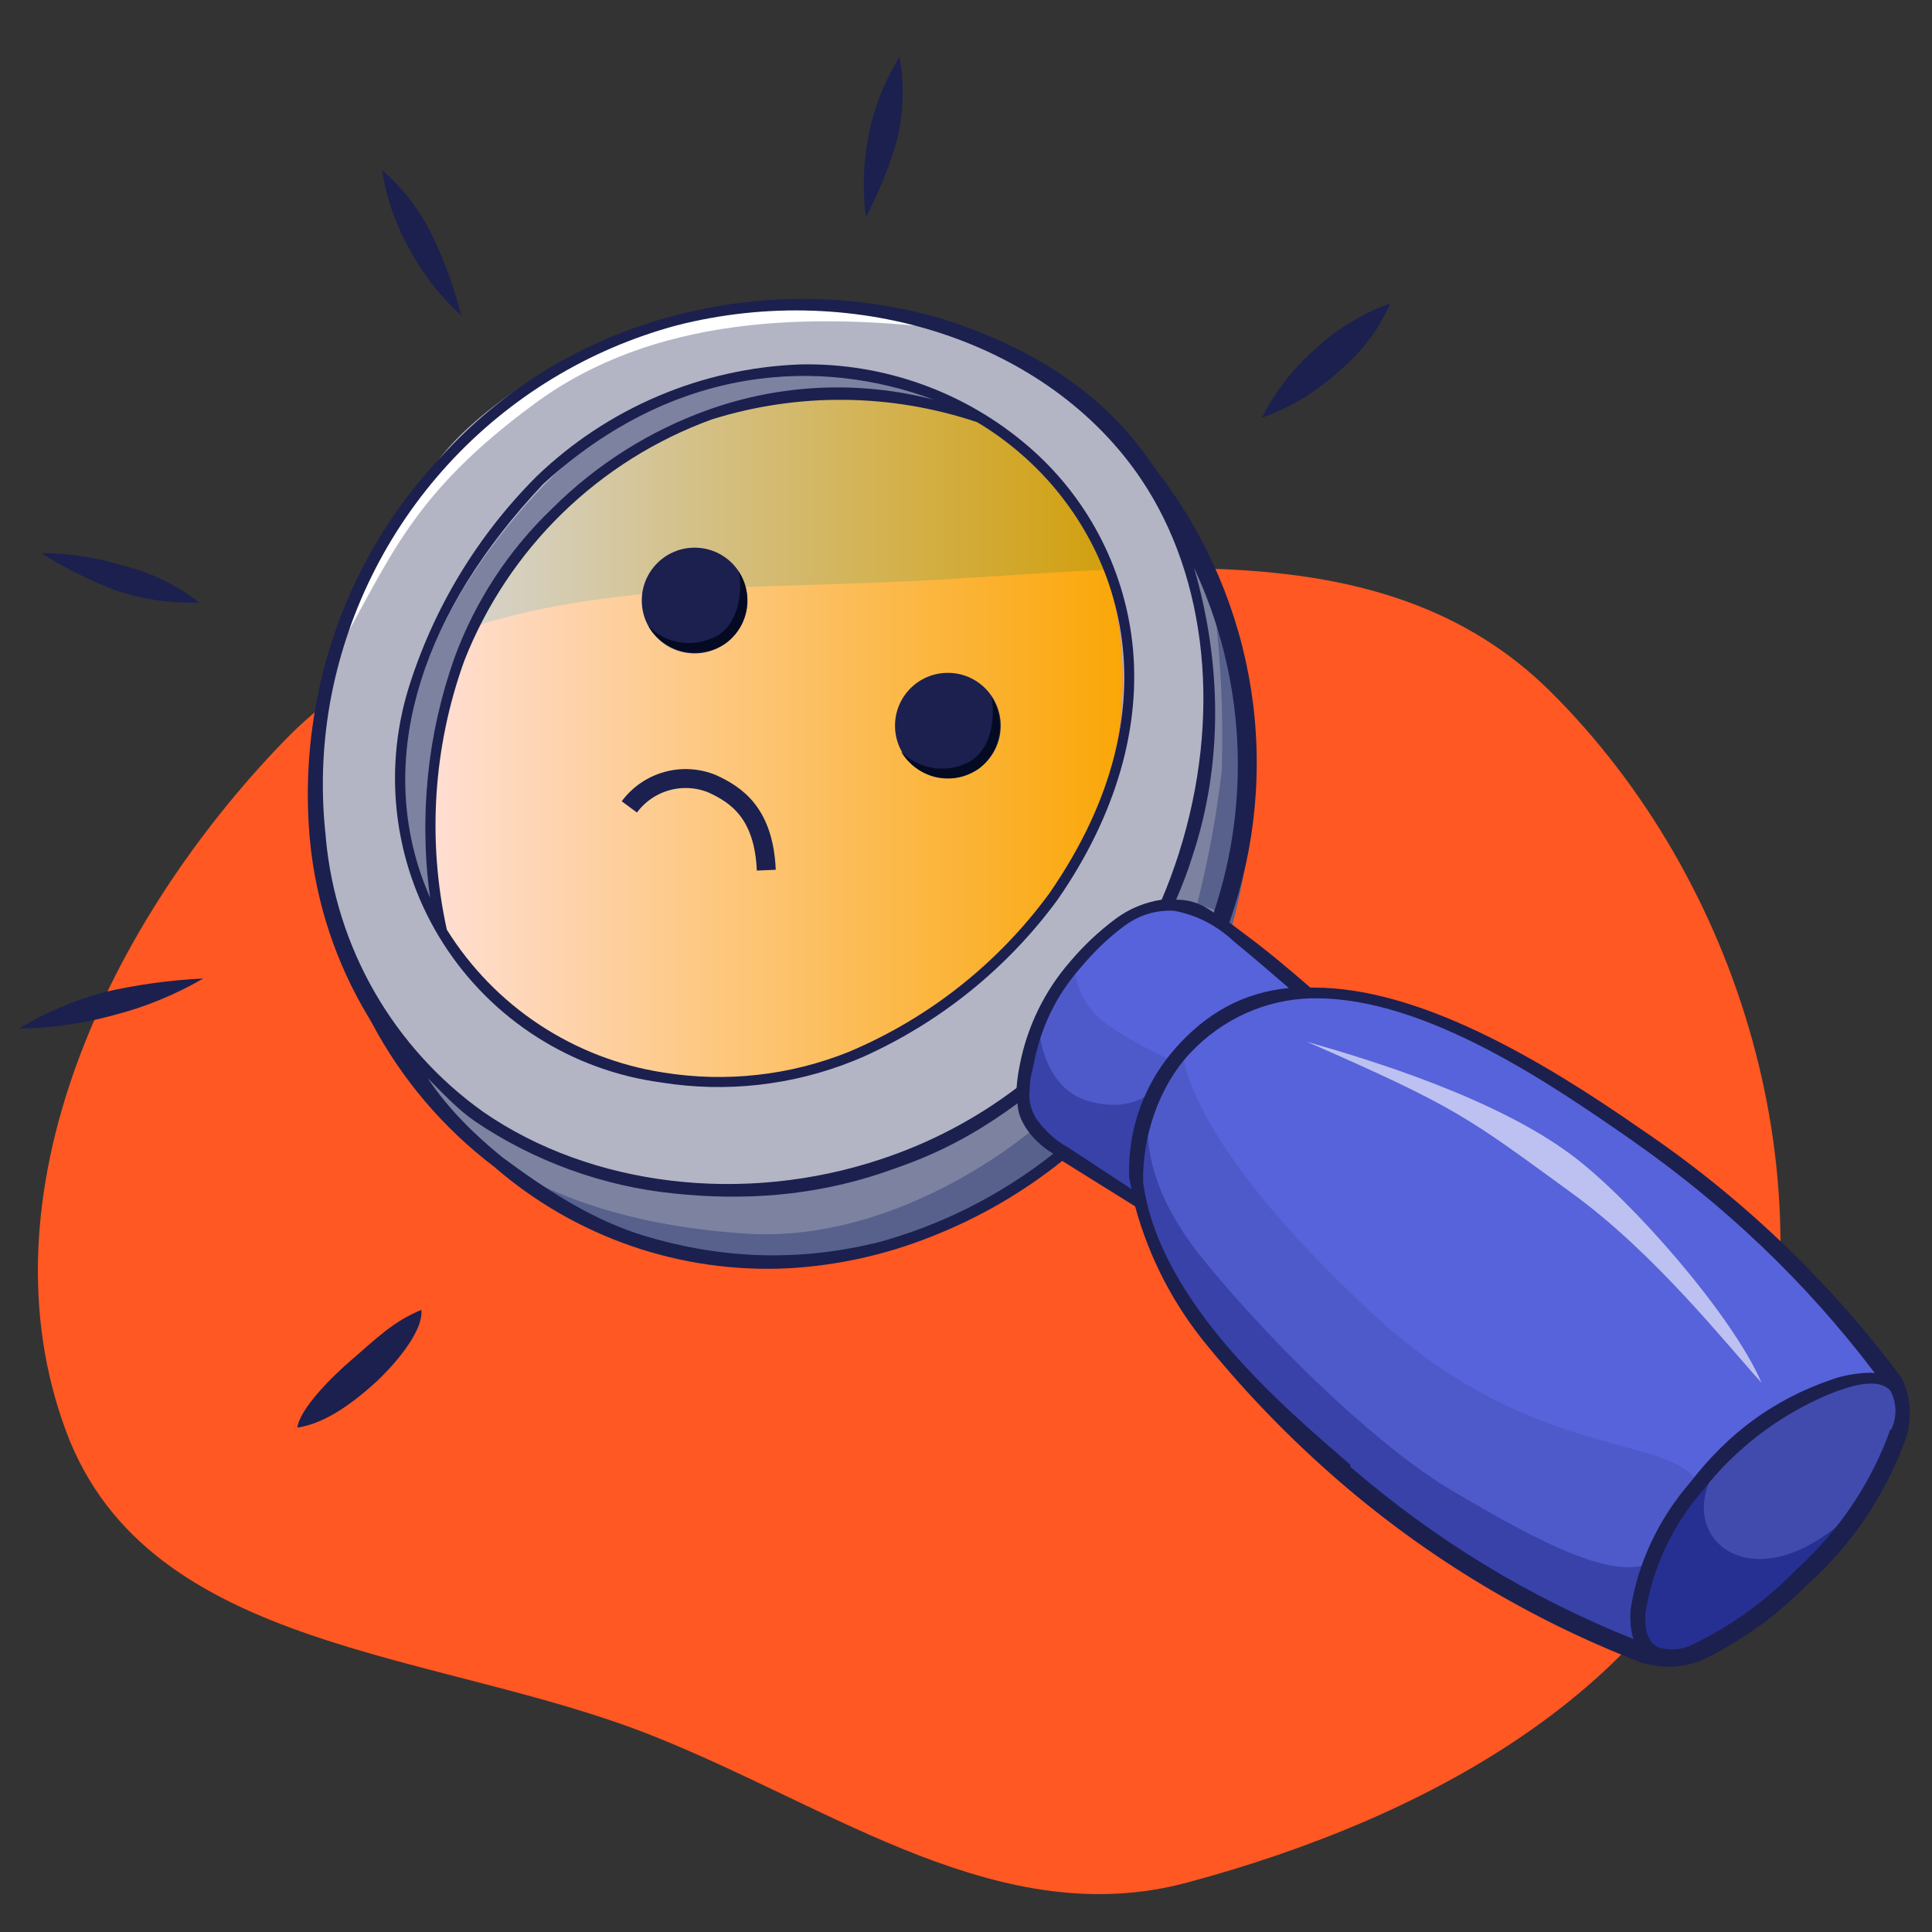 <?xml version="1.0" encoding="UTF-8" standalone="no"?>
<svg xmlns:aapt="http://schemas.android.com/aapt" xmlns:android="http://schemas.android.com/apk/res/android" height="102" width="102" xmlns="http://www.w3.org/2000/svg">
    <rect width="100%" height="100%" fill="#333333" stroke="none"/>
    <path d="M46.837,30.74C59.273,30.259 72.911,27.606 81.872,36.527C91.925,46.519 96.668,62.386 92.472,76.123C88.538,89.02 75.37,95.976 62.704,99.383C52.869,102.036 44.127,95.506 34.565,91.684C23.211,87.12 7.879,87.316 3.497,75.588C-1.18,63.041 5.781,48.649 14.982,39.137C23.124,30.707 35.352,31.188 46.837,30.74Z" fill="#FF5823" fill-rule="evenOdd"/>
    <path d="M54.14,19.49C38.98,11.34 26.25,20.23 23.25,24.16C20.25,28.09 10.5,43.16 22.7,56.3C34.29,68.83 52.81,59.46 53.7,57.4C54.24,54.79 54.23,54.4 56.33,51.24C57.501,49.374 59.357,48.042 61.5,47.53C61.5,47.53 69.77,27.89 54.14,19.49ZM54.41,48.95C37.09,66.17 24.72,51.54 23.59,49.08C22.46,46.62 21.67,35.16 28.66,27.84C37.06,19.03 47.14,20.16 51.66,22.29C61.83,27.09 60.83,42.6 54.41,48.95Z" fill="#B3B5C5" fill-rule="evenOdd"/>
    <path d="M50.7,21.66C50.7,21.66 38.37,14.52 27.75,26.66C16.89,39.02 22.98,48.43 22.98,48.43C22.035,44.099 22.362,39.587 23.922,35.437C25.481,31.288 28.206,27.677 31.77,25.04C40.38,18.31 50.7,21.66 50.7,21.66Z" fill="#7D82A0" fill-rule="evenOdd"/>
    <path d="M61.53,47.66C62.069,47.675 62.602,47.773 63.11,47.95C63.597,48.189 64.057,48.481 64.48,48.82C65.798,45.571 66.259,42.038 65.82,38.56C65.304,35.312 64.292,32.161 62.82,29.22C62.82,29.22 64.1,36.07 63.59,39.73C63.142,42.43 62.452,45.083 61.53,47.66Z" fill="#7D82A0" fill-rule="evenOdd"/>
    <path d="M63.18,47.82C63.529,47.828 63.871,47.917 64.18,48.08C64.5,48.301 64.792,48.56 65.05,48.85C65.895,45.868 66.184,42.756 65.9,39.67C65.591,36.828 64.96,34.03 64.02,31.33C64.44,34.441 64.601,37.582 64.5,40.72C64.217,43.113 63.776,45.485 63.18,47.82Z" fill="#57618C" fill-rule="evenOdd"/>
    <path d="M21.93,56.18C23.913,59.616 26.825,62.423 30.33,64.28C33.836,66.137 37.793,66.969 41.75,66.68C47.042,66.518 52.11,64.512 56.08,61.01C55.474,60.65 54.93,60.194 54.47,59.66C54.145,59.037 53.941,58.359 53.87,57.66C53.87,57.66 46.87,63.59 37.56,62.66C26.09,61.6 21.93,56.18 21.93,56.18Z" fill="#7D82A0" fill-rule="evenOdd"/>
    <path d="M24.71,59.97C24.71,59.97 30.29,67.07 42.12,66.69C50.12,66.43 56.12,61.01 56.12,61.01C55.747,60.865 55.407,60.648 55.12,60.37C54.888,60.154 54.677,59.916 54.49,59.66C54.49,59.66 47.58,65.66 39.39,65.13C28.57,64.43 24.71,59.97 24.71,59.97Z" fill="#57618C" fill-rule="evenOdd"/>
    <path d="M86.83,87.35C85.55,83.98 88.64,79.45 91.25,76.96C93.86,74.47 97.81,72.28 100.03,73.14C96.112,67.769 91.27,63.136 85.73,59.46C77.44,53.94 68.42,49.68 63.07,54.74C57.72,59.8 60.88,65.9 61.33,66.74C64.242,71.166 67.786,75.142 71.85,78.54C77.83,83.33 86.83,87.35 86.83,87.35Z" fill="#5763DB" fill-rule="evenOdd"/>
    <path d="M83,63C77.5,59 77,58.5 69,55C72.5,56 79,58 83,61C86.2,63.4 91.5,69.5 93,73C91.167,71 87.4,66.2 83,63Z" fill="#ffffff" fill-opacity="0.6" stroke-opacity="0.6"/>
    <path d="M62.44,55.46C61.426,56.568 60.683,57.896 60.27,59.34C59.78,61.47 62.61,70.29 71.83,76.42C81.05,82.55 81.96,83.64 83.97,84.08C85.98,84.52 88.14,80.78 89.73,78.5C88.61,75.64 81.16,77.35 72.63,69.5C62.35,60.04 62.44,55.46 62.44,55.46Z" fill="#4F5ACA" fill-rule="evenOdd"/>
    <path d="M60.88,57.79C60.88,57.79 59.3,61.32 63.53,66.5C67.76,71.68 73.21,76.68 76.65,78.69C80.09,80.7 85.3,83.81 87.31,82.38C86.838,83.115 86.547,83.951 86.46,84.82C86.373,85.689 86.493,86.566 86.81,87.38C82.68,86.33 72.21,79.45 67.92,74.93C64.38,71.2 60.39,65.79 60.09,63.37C60.002,61.477 60.27,59.584 60.88,57.79Z" fill="#3842A9" fill-rule="evenOdd"/>
    <path d="M56.7,50.98C55.384,52.625 54.467,54.552 54.02,56.61C53.814,57.648 53.973,58.725 54.47,59.66C56.168,61.087 58.02,62.321 59.99,63.34C59.814,61.928 59.942,60.494 60.364,59.135C60.787,57.777 61.494,56.523 62.44,55.46C64.093,53.676 66.372,52.6 68.8,52.46C67.429,51.042 65.91,49.775 64.27,48.68C63.85,48.41 62.04,47.23 60.44,47.99C59.061,48.808 57.802,49.815 56.7,50.98Z" fill="#5763DB" fill-rule="evenOdd"/>
    <path d="M56.7,50.98C56.747,51.607 56.935,52.215 57.248,52.76C57.561,53.305 57.992,53.773 58.51,54.13C59.585,54.857 60.727,55.48 61.92,55.99C61.292,56.824 60.793,57.748 60.44,58.73C60.03,60.1 57.13,59.39 56.44,58.73C55.75,58.07 54.01,56.49 54.44,54.99C55.03,53.568 55.789,52.221 56.7,50.98Z" fill="#4F5ACA" fill-rule="evenOdd"/>
    <path d="M54.83,54.13C54.83,54.13 54.95,57.41 57.46,58.13C59.97,58.85 61.05,57.39 61.05,57.39C60.542,58.359 60.204,59.407 60.05,60.49C59.847,61.426 59.847,62.394 60.05,63.33C60.05,63.33 55.44,60.7 55.16,60.33C54.661,59.899 54.289,59.339 54.084,58.711C53.88,58.084 53.851,57.413 54,56.77C54.162,55.858 54.44,54.97 54.83,54.13Z" fill="#3842A9" fill-rule="evenOdd"/>
    <path d="M51.63,22.29C47.14,20.16 37.06,19.03 28.63,27.84C21.63,35.16 22.42,46.61 23.56,49.08C24.7,51.55 37.06,66.17 54.38,48.95C60.83,42.6 61.83,27.09 51.63,22.29Z" fill="url(#_linear_gradient_0)" fill-opacity="0.8" fill-rule="evenOdd" stroke-opacity="0.8"/>
    <path d="M96.61,81.77C93.35,85.34 88.73,88.65 87.31,87.52C85.89,86.39 86.31,81.77 91.23,76.96C96.15,72.15 99.3,72.56 100.01,73.14C100.72,73.72 100.05,77.99 96.61,81.77Z" fill="#414BAE"/>
    <path d="M90.72,77.37C87.96,81.37 93.13,85.37 98.72,78.87C97.84,81.32 90.02,89.45 87.28,87.52C84.21,85.34 90.72,77.37 90.72,77.37Z" fill="#263092"/>
    <path d="M29.83,19.23C36.03,15.3 47.22,15.8 50.63,17.44C42.63,16.44 34.5,16.7 28.24,21.3C21.62,26.17 20.62,29.52 17.66,34.64C18.94,29.15 23.6,23.16 29.83,19.23Z" fill="#ffffff" fill-rule="evenOdd"/>
    <path d="M2.18,29.2C3.652,29.206 5.115,29.432 6.52,29.87C7.974,30.229 9.337,30.89 10.52,31.81C9.034,31.861 7.551,31.647 6.14,31.18C4.742,30.653 3.401,29.983 2.14,29.18L2.18,29.2Z" fill="#1B204F"/>
    <path d="M24.35,16.66C23.261,15.671 22.348,14.504 21.65,13.21C20.901,11.903 20.4,10.469 20.17,8.98C21.288,9.944 22.194,11.128 22.83,12.46C23.48,13.804 23.989,15.211 24.35,16.66Z" fill="#1B204F"/>
    <path d="M45.72,11.45C45.525,9.995 45.576,8.518 45.87,7.08C46.164,5.635 46.712,4.253 47.49,3C47.751,4.439 47.71,5.917 47.37,7.34C46.966,8.764 46.413,10.142 45.72,11.45Z" fill="#1B204F"/>
    <path d="M66.63,22.04C67.322,20.684 68.261,19.47 69.4,18.46C70.549,17.378 71.912,16.547 73.4,16.02C72.795,17.396 71.877,18.611 70.72,19.57C69.548,20.66 68.167,21.501 66.66,22.04H66.63Z" fill="#1B204F"/>
    <path d="M10.73,51.66C9.268,52.509 7.697,53.155 6.06,53.58C4.412,54.04 2.711,54.282 1,54.3C2.419,53.447 3.95,52.797 5.55,52.37C7.252,51.982 8.986,51.744 10.73,51.66Z" fill="#1B204F"/>
    <path d="M19.873,72.944C18.694,74.016 17.208,75.151 15.7,75.37C15.813,74.423 17.427,72.759 18.603,71.758C19.81,70.725 20.729,69.776 22.246,69.155C22.371,70.422 20.494,72.367 19.873,72.944Z" fill="#1B204F"/>
    <path d="M100.39,72.74C96.573,67.616 91.918,63.173 86.62,59.6C81.32,55.91 74.9,52.14 69.37,52.14H69.18C68.03,51.14 66.84,50.14 65.63,49.25L64.9,48.7C66.298,44.762 66.693,40.538 66.051,36.41C65.408,32.281 63.748,28.377 61.22,25.05C61.13,24.9 60.9,24.63 60.8,24.48C58.25,20.7 54.31,18.23 49.53,16.77C44.976,15.487 40.161,15.452 35.59,16.67C30.832,17.904 26.541,20.509 23.25,24.16C19.881,27.746 17.611,32.223 16.71,37.06C16.256,39.452 16.138,41.896 16.36,44.32C16.671,47.636 17.727,50.839 19.45,53.69C19.45,53.69 19.63,54.01 19.64,54.02C21.214,56.985 23.415,59.572 26.09,61.6C30.375,65.32 35.932,67.241 41.6,66.96C44.194,66.818 46.748,66.254 49.16,65.29C51.656,64.314 53.989,62.966 56.08,61.29L59.93,63.69C60.664,66.401 61.974,68.921 63.77,71.08C65.855,73.628 68.153,75.993 70.64,78.15C75.411,82.285 80.866,85.558 86.76,87.82H86.85C87.834,88.096 88.881,88.039 89.83,87.66C91.911,86.661 93.803,85.307 95.42,83.66C97.76,81.572 99.541,78.932 100.6,75.98C100.782,75.453 100.857,74.895 100.821,74.339C100.785,73.783 100.638,73.239 100.39,72.74ZM64.08,48.18C63.492,47.766 62.958,47.53 62.24,47.5H62.094C62.41,46.758 62.706,46.011 62.943,45.24C64.59,40.306 64.492,34.976 63.04,29.98C65.711,35.688 66.083,42.205 64.08,48.18ZM17.2,44.18C16.937,41.848 17.008,39.492 17.41,37.18C18.246,32.451 20.413,28.058 23.655,24.516C26.898,20.974 31.083,18.429 35.72,17.18C45.29,14.74 55.38,18.08 60.24,25.29C63.76,30.51 64.51,37.9 62.24,45.05C61.97,45.89 61.67,46.71 61.33,47.5C60.454,47.63 59.623,47.973 58.91,48.5C58.035,49.151 57.236,49.899 56.53,50.73C55.15,52.302 54.218,54.215 53.83,56.27C53.751,56.656 53.698,57.047 53.67,57.44C51.507,59.079 49.088,60.35 46.51,61.2C39.29,63.61 31.22,62.65 25.51,58.7C23.165,57.029 21.208,54.87 19.774,52.373C18.34,49.876 17.462,47.098 17.2,44.23V44.18ZM46.1,65.65C41.863,66.651 37.719,66.438 33.575,65.104C31.044,64.242 28.829,62.807 26.534,61.107C25.044,59.904 23.642,58.513 22.58,56.92C23.376,57.715 24.173,58.581 25.101,59.217C28.22,61.315 31.834,62.632 35.574,63.009C39.307,63.405 42.947,63.128 46.51,61.947C46.97,61.787 47.84,61.485 48.29,61.305C50.295,60.514 51.98,59.528 53.719,58.254C53.752,58.78 53.88,59.077 54.15,59.53C54.526,60.095 55.025,60.567 55.61,60.91C52.803,63.135 49.565,64.753 46.1,65.66V65.65ZM56.406,60.59C55.736,60.238 55.165,59.684 54.716,59.075C54.428,58.571 54.317,58.199 54.35,57.619C54.365,57.56 54.37,57.344 54.375,57.242C54.391,56.869 54.486,56.604 54.563,56.238C54.93,54.283 55.744,52.57 57.059,51.077C57.734,50.275 58.475,49.544 59.315,48.917C60.133,48.315 60.957,48.044 61.972,48.083C63.194,48.305 64.259,48.874 65.165,49.723C66.165,50.533 67.034,51.302 68.044,52.162C65.604,52.406 63.691,53.498 62.063,55.333C60.436,57.167 59.56,59.548 59.61,62C59.61,62.26 59.69,62.52 59.74,62.78L56.406,60.59ZM71.3,77.34C67.97,74.44 61.21,68.851 60.35,62.411C60.301,59.993 61.196,57.325 62.86,55.571C64.524,53.817 66.763,52.785 69.18,52.707H69.5C75.33,52.707 81.99,57.31 86.04,60.12C91.02,63.59 95.309,67.647 98.975,72.485C98.347,72.43 97.309,72.607 96.719,72.827C93.616,73.894 91.253,75.661 89.241,78.254C87.592,80.165 86.484,82.449 86.094,84.943C86.047,85.42 86.082,86.085 86.241,86.537C80.711,84.312 75.794,81.323 71.28,77.43L71.3,77.34ZM99.82,75.42C98.798,78.283 97.08,80.847 94.82,82.88C93.26,84.494 91.429,85.821 89.41,86.8C89.127,86.952 88.817,87.046 88.497,87.075C88.178,87.104 87.855,87.069 87.55,86.97C86.91,86.67 86.82,85.82 86.87,85.16C87.249,82.775 88.289,80.545 89.87,78.72C91.638,76.459 93.96,74.692 96.61,73.59C96.89,73.477 97.17,73.377 97.45,73.29C98.54,72.94 99.36,72.97 99.75,73.37L99.81,73.43C99.978,73.75 100.067,74.106 100.071,74.468C100.074,74.829 99.992,75.187 99.83,75.51L99.82,75.42Z" fill="#1B204F"/>
    <path d="M34.91,57.15C38.334,57.699 41.843,57.304 45.06,56.01L45.54,55.81C49.641,53.975 53.195,51.105 55.85,47.48C58.92,43.04 60.28,38.35 59.78,33.92C59.32,29.914 57.372,26.226 54.32,23.59C50.971,20.694 46.666,19.144 42.24,19.24C37.025,19.435 32.065,21.546 28.31,25.17C25.195,28.291 22.883,32.12 21.57,36.33C20.878,38.58 20.685,40.954 21.004,43.287C21.323,45.619 22.146,47.854 23.417,49.836C24.688,51.817 26.375,53.498 28.362,54.762C30.348,56.025 32.586,56.84 34.92,57.15H34.91ZM55.41,47.15C52.706,50.852 49.045,53.749 44.82,55.53C41.708,56.784 38.311,57.161 35,56.62C32.668,56.258 30.441,55.396 28.472,54.095C26.503,52.794 24.838,51.083 23.59,49.08C22.552,44.358 22.871,39.439 24.51,34.89C25.661,31.958 27.422,29.305 29.677,27.107C31.933,24.908 34.63,23.215 37.59,22.14C42.156,20.714 47.056,20.767 51.59,22.29C52.416,22.782 53.196,23.348 53.92,23.98C58.99,28.37 62.38,37.07 55.41,47.15ZM22.2,46.09C20.01,39.59 22.32,32.29 28.68,25.55C35.68,19.16 43.38,18.89 49.29,21.1C45.366,20.084 41.228,20.268 37.41,21.63C34.308,22.735 31.491,24.515 29.16,26.84C26.861,29.034 25.096,31.727 24,34.71C22.555,38.775 22.113,43.128 22.71,47.4C22.52,46.97 22.35,46.53 22.2,46.09Z" fill="#1B204F"/>
    <path d="M36.673,34.494C38.213,34.494 39.463,33.245 39.463,31.704C39.463,30.163 38.213,28.914 36.673,28.914C35.132,28.914 33.883,30.163 33.883,31.704C33.883,33.245 35.132,34.494 36.673,34.494Z" fill="#1B204F"/>
    <path d="M50.042,41.103C51.583,41.103 52.832,39.854 52.832,38.313C52.832,36.772 51.583,35.523 50.042,35.523C48.501,35.523 47.252,36.772 47.252,38.313C47.252,39.854 48.501,41.103 50.042,41.103Z" fill="#1B204F"/>
    <path d="M33.226,42.601C33.716,41.939 34.413,41.46 35.206,41.239C36,41.018 36.844,41.068 37.606,41.381C38.816,41.941 40.326,42.871 40.456,45.941" fill="#000000" fill-opacity="0.0" stroke="#1B204F" stroke-width="1"/>
    <path d="M34.232,33.054C34.433,33.392 34.701,33.684 35.019,33.914C35.337,34.144 35.699,34.306 36.083,34.39C36.466,34.475 36.862,34.48 37.248,34.405C37.633,34.33 37.999,34.176 38.322,33.954C38.892,33.528 39.278,32.903 39.404,32.203C39.531,31.504 39.387,30.782 39.002,30.184C39.212,31.124 39.053,33.184 37.513,33.724C36.961,33.951 36.354,34.009 35.77,33.889C35.186,33.77 34.651,33.479 34.232,33.054Z" fill="#050A23"/>
    <path d="M47.571,39.683C47.773,40.021 48.042,40.314 48.361,40.543C48.68,40.773 49.043,40.936 49.427,41.02C49.811,41.104 50.208,41.109 50.595,41.034C50.98,40.959 51.347,40.805 51.672,40.583C52.237,40.154 52.62,39.528 52.744,38.829C52.869,38.13 52.725,37.41 52.342,36.813C52.552,37.753 52.402,39.813 50.862,40.363C50.307,40.583 49.699,40.636 49.115,40.515C48.53,40.394 47.994,40.105 47.571,39.683Z" fill="#050A23"/>
    <defs id="svg-definitions">
        <linearGradient gradientUnits="userSpaceOnUse" id="_linear_gradient_0" x1="22.84" x2="59.24" y1="39" y2="39">
            <stop offset="0" stop-color="#FFFFFF" stop-opacity="1.0"/>
            <stop offset="1" stop-color="#F9BA00" stop-opacity="1.0"/>
        </linearGradient>
    </defs>
</svg>
